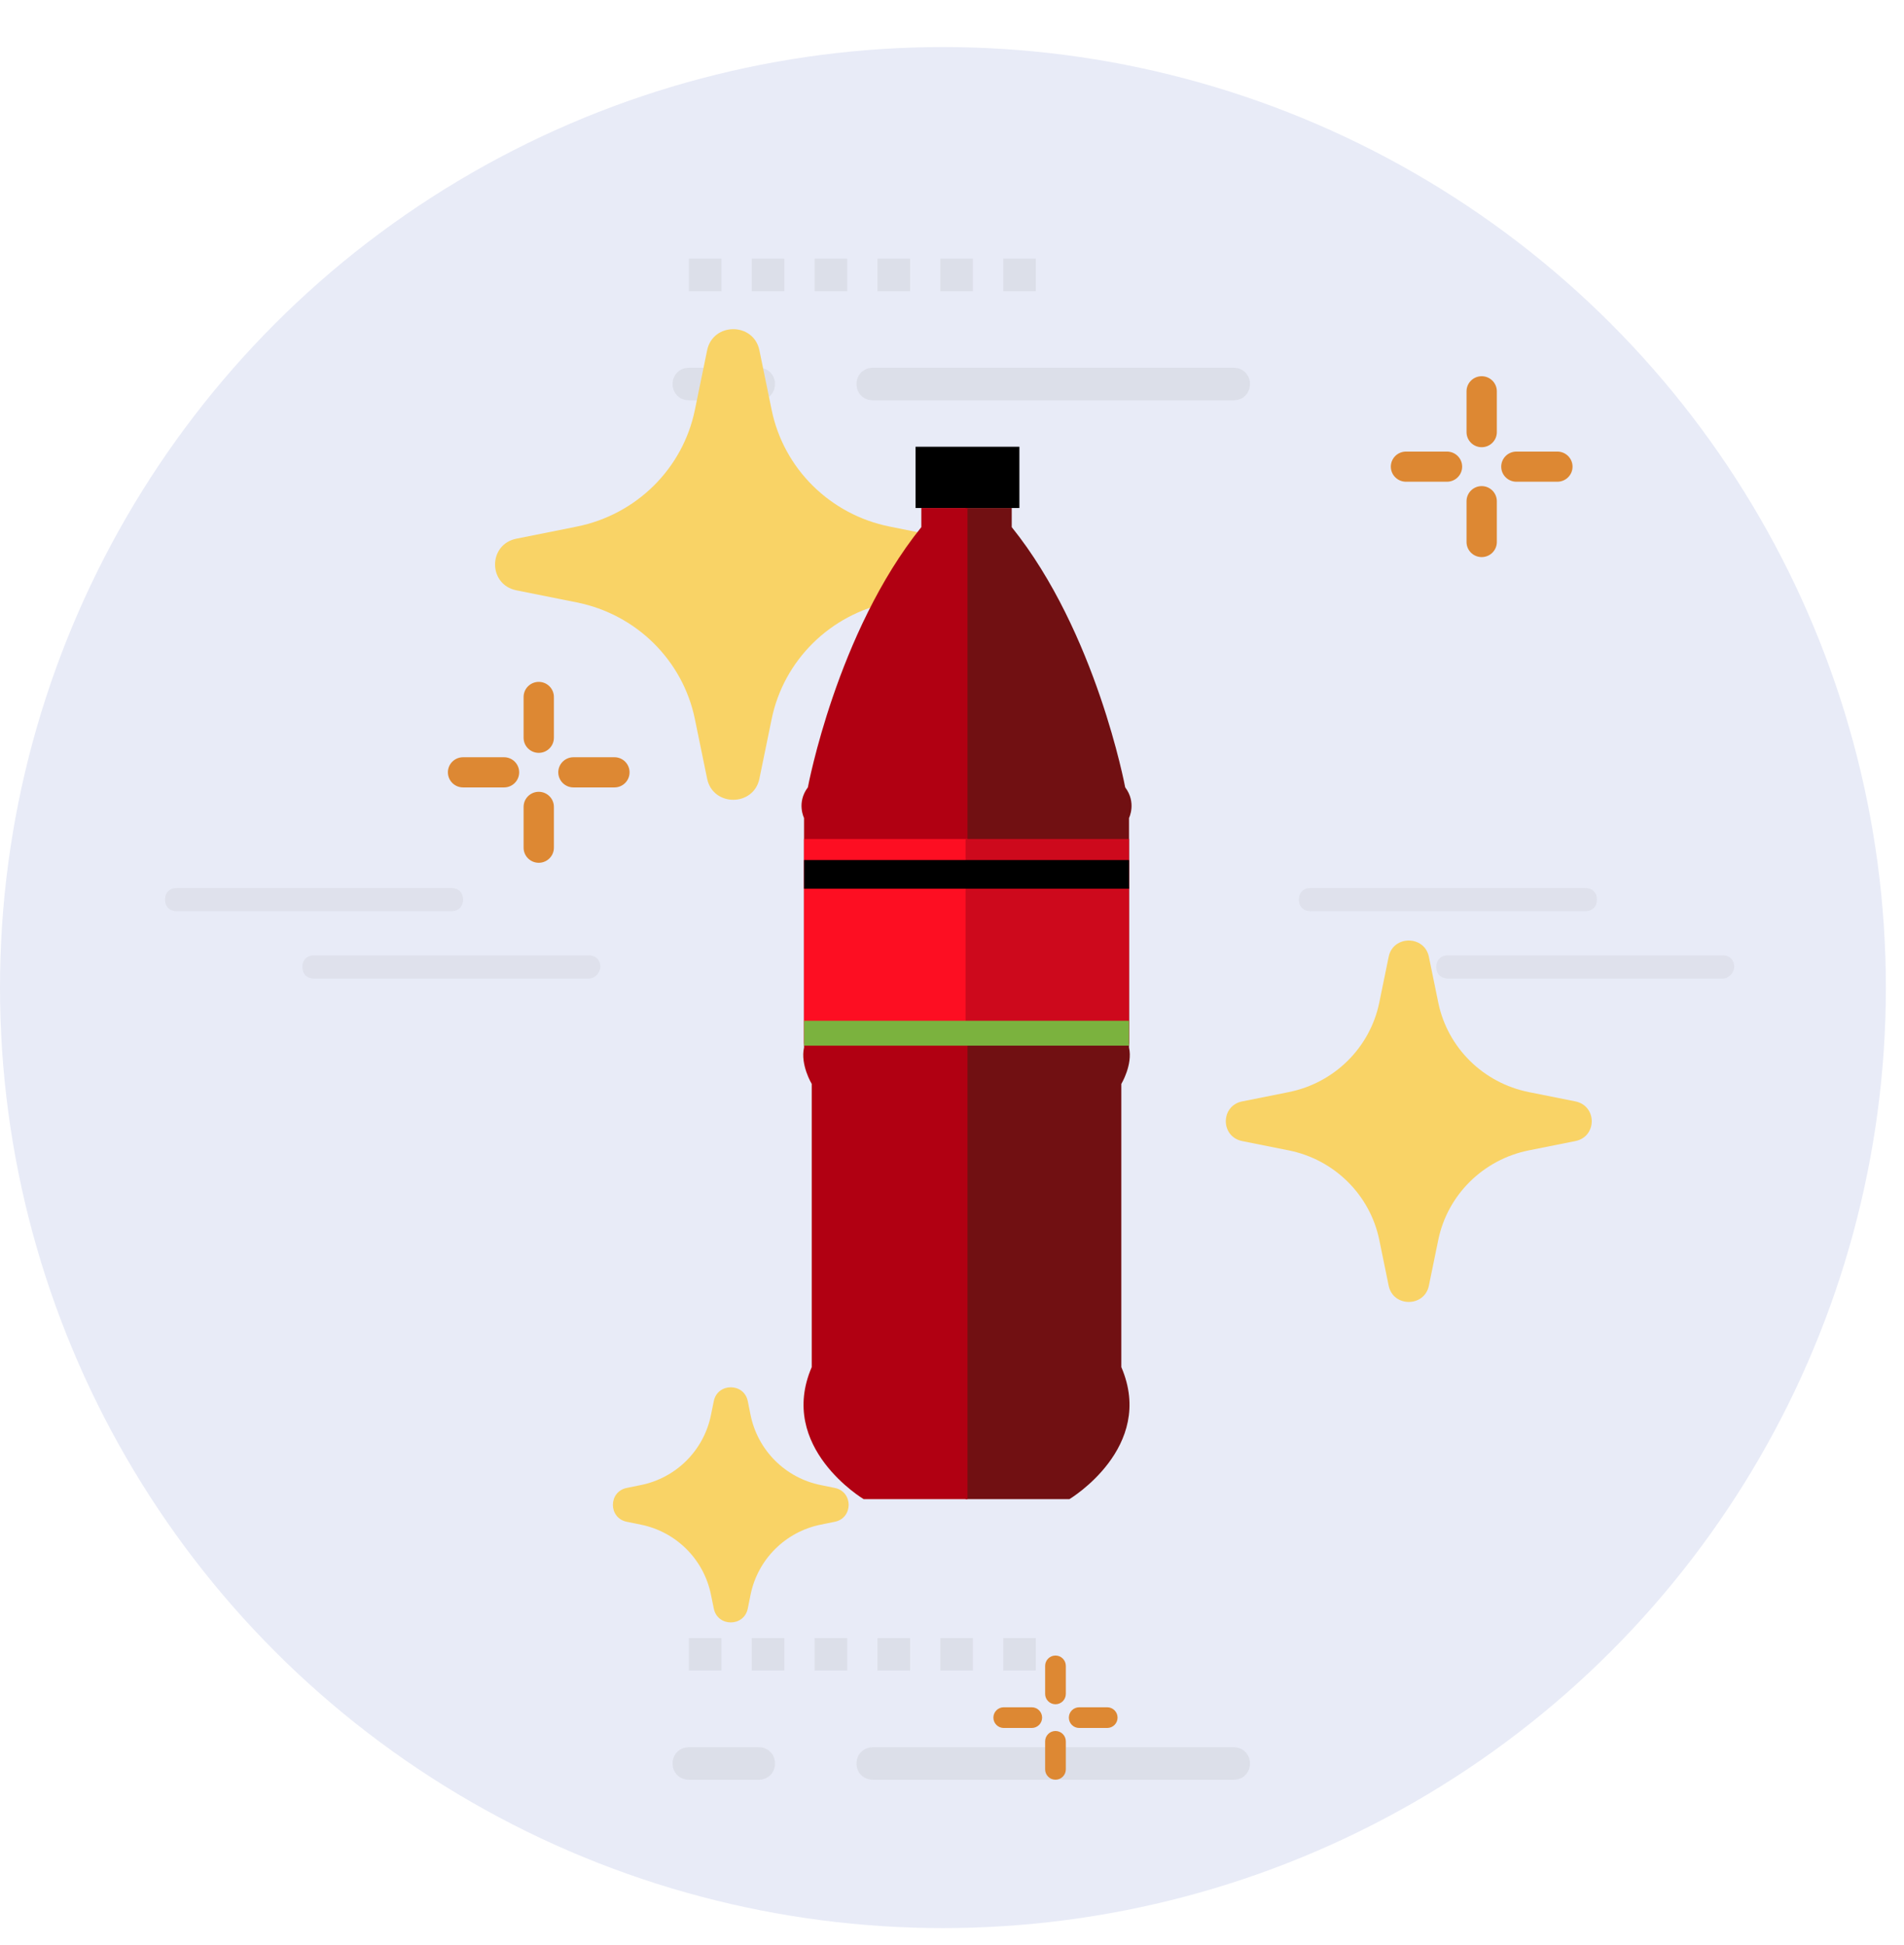 <svg width="46" height="47" viewBox="0 0 46 47" fill="none" xmlns="http://www.w3.org/2000/svg">
<ellipse cx="22.781" cy="23.861" rx="22.781" ry="22.724" fill="#E8EBF7"/>
<g opacity="0.6">
<g opacity="0.8">
<g opacity="0.3">
<path d="M29.805 9.672H21.087C20.862 9.672 20.693 9.504 20.693 9.279C20.693 9.055 20.862 8.886 21.087 8.886H29.805C30.03 8.886 30.199 9.055 30.199 9.279C30.199 9.504 30.03 9.672 29.805 9.672Z" fill="#999999"/>
<path d="M18.331 9.672H16.643C16.418 9.672 16.249 9.504 16.249 9.279C16.249 9.055 16.418 8.886 16.643 8.886H18.331C18.555 8.886 18.724 9.055 18.724 9.279C18.724 9.504 18.555 9.672 18.331 9.672Z" fill="#999999"/>
<path fill-rule="evenodd" clip-rule="evenodd" d="M16.643 7.035H17.43V6.249H16.643V7.035ZM18.949 7.035H18.162V6.249H18.949V7.035ZM19.68 7.035H20.468V6.249H19.68V7.035ZM21.987 7.035H21.199V6.249H21.987V7.035ZM22.718 7.035H23.506V6.249H22.718V7.035ZM24.237 7.035H25.024V6.249H24.237V7.035Z" fill="#999999"/>
</g>
<g opacity="0.3">
<path d="M29.805 43.001H21.087C20.862 43.001 20.693 42.833 20.693 42.608C20.693 42.384 20.862 42.215 21.087 42.215H29.805C30.03 42.215 30.199 42.384 30.199 42.608C30.199 42.833 30.03 43.001 29.805 43.001Z" fill="#999999"/>
<path d="M18.331 43.001H16.643C16.418 43.001 16.249 42.833 16.249 42.608C16.249 42.384 16.418 42.215 16.643 42.215H18.331C18.555 42.215 18.724 42.384 18.724 42.608C18.724 42.833 18.555 43.001 18.331 43.001Z" fill="#999999"/>
<path fill-rule="evenodd" clip-rule="evenodd" d="M16.643 40.364H17.43V39.578H16.643V40.364ZM18.949 40.364H18.162V39.578H18.949V40.364ZM19.68 40.364H20.468V39.578H19.68V40.364ZM21.987 40.364H21.199V39.578H21.987V40.364ZM22.718 40.364H23.506V39.578H22.718V40.364ZM24.237 40.364H25.024V39.578H24.237V40.364Z" fill="#999999"/>
</g>
</g>
<g opacity="0.2">
<path d="M41.618 23.643H34.98C34.812 23.643 34.699 23.531 34.699 23.363C34.699 23.194 34.812 23.082 34.98 23.082H41.618C41.787 23.082 41.899 23.194 41.899 23.363C41.899 23.475 41.787 23.643 41.618 23.643Z" fill="#999999"/>
<path d="M38.299 22.016H31.662C31.493 22.016 31.381 21.904 31.381 21.735C31.381 21.567 31.493 21.455 31.662 21.455H38.299C38.468 21.455 38.581 21.567 38.581 21.735C38.581 21.904 38.468 22.016 38.299 22.016Z" fill="#999999"/>
<path d="M14.224 23.643H7.587C7.418 23.643 7.305 23.531 7.305 23.363C7.305 23.194 7.418 23.082 7.587 23.082H14.224C14.393 23.082 14.505 23.194 14.505 23.363C14.505 23.475 14.393 23.643 14.224 23.643Z" fill="#999999"/>
<path d="M10.905 22.016H4.268C4.099 22.016 3.987 21.904 3.987 21.735C3.987 21.567 4.099 21.455 4.268 21.455H10.905C11.074 21.455 11.187 21.567 11.187 21.735C11.187 21.904 11.074 22.016 10.905 22.016Z" fill="#999999"/>
</g>
</g>
<path d="M19.829 36.837L20.168 36.768C20.615 36.678 20.615 36.04 20.168 35.95L19.829 35.881C18.975 35.709 18.308 35.043 18.134 34.191L18.066 33.853C17.975 33.407 17.336 33.407 17.245 33.853L17.176 34.191C17.003 35.043 16.336 35.709 15.482 35.881L15.143 35.95C14.696 36.04 14.696 36.678 15.143 36.768L15.482 36.837C16.336 37.01 17.003 37.675 17.176 38.527L17.245 38.865C17.336 39.311 17.975 39.311 18.066 38.865L18.134 38.527C18.308 37.675 18.975 37.01 19.829 36.837Z" fill="#F9D366"/>
<path d="M35.797 10.805C35.595 10.805 35.431 10.642 35.431 10.441V9.454C35.431 9.253 35.595 9.09 35.797 9.09C35.999 9.09 36.163 9.253 36.163 9.454V10.441C36.163 10.642 35.999 10.805 35.797 10.805Z" fill="#DD8833"/>
<path d="M35.797 13.46C35.595 13.46 35.431 13.297 35.431 13.096V12.11C35.431 11.909 35.595 11.745 35.797 11.745C35.999 11.745 36.163 11.909 36.163 12.11V13.096C36.163 13.297 35.999 13.46 35.797 13.46Z" fill="#DD8833"/>
<path d="M37.626 11.639H36.635C36.433 11.639 36.269 11.476 36.269 11.275C36.269 11.074 36.433 10.911 36.635 10.911H37.626C37.828 10.911 37.992 11.074 37.992 11.275C37.992 11.476 37.828 11.639 37.626 11.639Z" fill="#DD8833"/>
<path d="M34.959 11.639H33.968C33.766 11.639 33.602 11.476 33.602 11.275C33.602 11.074 33.766 10.911 33.968 10.911H34.959C35.161 10.911 35.325 11.074 35.325 11.275C35.325 11.476 35.161 11.639 34.959 11.639Z" fill="#DD8833"/>
<path d="M13.016 18.19C12.814 18.19 12.65 18.027 12.65 17.826V16.84C12.65 16.638 12.814 16.475 13.016 16.475C13.218 16.475 13.382 16.638 13.382 16.84V17.826C13.382 18.027 13.218 18.19 13.016 18.19Z" fill="#DD8833"/>
<path d="M13.016 20.846C12.814 20.846 12.65 20.683 12.65 20.482V19.495C12.65 19.294 12.814 19.131 13.016 19.131C13.218 19.131 13.382 19.294 13.382 19.495V20.482C13.382 20.683 13.218 20.846 13.016 20.846Z" fill="#DD8833"/>
<path d="M14.845 19.025H13.854C13.652 19.025 13.488 18.862 13.488 18.66C13.488 18.459 13.652 18.296 13.854 18.296H14.845C15.047 18.296 15.21 18.459 15.21 18.66C15.21 18.862 15.047 19.025 14.845 19.025Z" fill="#DD8833"/>
<path d="M12.178 19.025H11.187C10.985 19.025 10.821 18.862 10.821 18.66C10.821 18.459 10.985 18.296 11.187 18.296H12.178C12.38 18.296 12.543 18.459 12.543 18.66C12.543 18.862 12.38 19.025 12.178 19.025Z" fill="#DD8833"/>
<path d="M21.495 14.555L22.954 14.263C23.643 14.125 23.643 13.153 22.954 13.015L21.495 12.723C20.058 12.435 18.934 11.325 18.643 9.905L18.347 8.464C18.207 7.783 17.223 7.783 17.084 8.464L16.788 9.905C16.496 11.325 15.373 12.435 13.935 12.723L12.477 13.015C11.788 13.153 11.788 14.125 12.477 14.263L13.935 14.555C15.373 14.843 16.496 15.953 16.788 17.373L17.084 18.814C17.223 19.494 18.207 19.494 18.347 18.814L18.643 17.373C18.934 15.953 20.058 14.843 21.495 14.555Z" fill="#F9D366"/>
<path d="M36.938 27.794L38.059 27.57C38.588 27.464 38.588 26.717 38.059 26.611L36.938 26.387C35.834 26.166 34.972 25.314 34.748 24.223L34.521 23.116C34.413 22.594 33.657 22.594 33.55 23.116L33.323 24.223C33.099 25.314 32.237 26.166 31.133 26.387L30.012 26.611C29.483 26.717 29.483 27.464 30.012 27.57L31.133 27.794C32.237 28.015 33.099 28.868 33.323 29.958L33.55 31.065C33.658 31.587 34.413 31.587 34.521 31.065L34.748 29.958C34.972 28.868 35.834 28.015 36.938 27.794Z" fill="#F9D366"/>
<path d="M25.5 41.177C25.362 41.177 25.25 41.065 25.25 40.927V40.25C25.25 40.112 25.362 40 25.5 40C25.638 40 25.75 40.112 25.75 40.25V40.927C25.75 41.065 25.638 41.177 25.5 41.177Z" fill="#DD8833"/>
<path d="M25.5 43C25.362 43 25.25 42.888 25.25 42.75V42.073C25.25 41.935 25.362 41.823 25.5 41.823C25.638 41.823 25.75 41.935 25.75 42.073V42.75C25.75 42.888 25.638 43 25.5 43Z" fill="#DD8833"/>
<path d="M26.75 41.75H26.073C25.935 41.75 25.823 41.638 25.823 41.5C25.823 41.362 25.935 41.25 26.073 41.25H26.75C26.888 41.25 27 41.362 27 41.5C27 41.638 26.888 41.75 26.75 41.75Z" fill="#DD8833"/>
<path d="M24.927 41.75H24.25C24.112 41.75 24 41.638 24 41.5C24 41.362 24.112 41.25 24.25 41.25H24.927C25.065 41.25 25.177 41.362 25.177 41.5C25.177 41.638 25.065 41.75 24.927 41.75Z" fill="#DD8833"/>
<path d="M22.12 10.794H24.628V12.274H22.12V10.794Z" fill="black"/>
<path d="M25.837 36.221C25.837 36.221 27.927 34.972 27.091 33.031V26.189C27.091 26.189 27.37 25.726 27.277 25.31V19.763C27.277 19.763 27.463 19.393 27.184 19.023C27.184 19.023 26.487 15.278 24.443 12.736V12.274H23.328V36.221H25.837Z" fill="#711012"/>
<path d="M20.865 36.221C20.865 36.221 18.774 34.972 19.611 33.031V26.189C19.611 26.189 19.332 25.726 19.425 25.31V19.763C19.425 19.763 19.239 19.393 19.518 19.023C19.518 19.023 20.215 15.278 22.259 12.736V12.274H23.374V36.221H20.865Z" fill="#B10012"/>
<rect x="19.425" y="20.271" width="3.949" height="4.947" fill="#FD0E22"/>
<rect x="23.328" y="20.271" width="3.949" height="4.947" fill="#CD091C"/>
<rect x="19.425" y="24.663" width="7.852" height="0.601" fill="#7BB23E"/>
<rect x="19.425" y="20.78" width="7.852" height="0.693" fill="black"/>
</svg>
